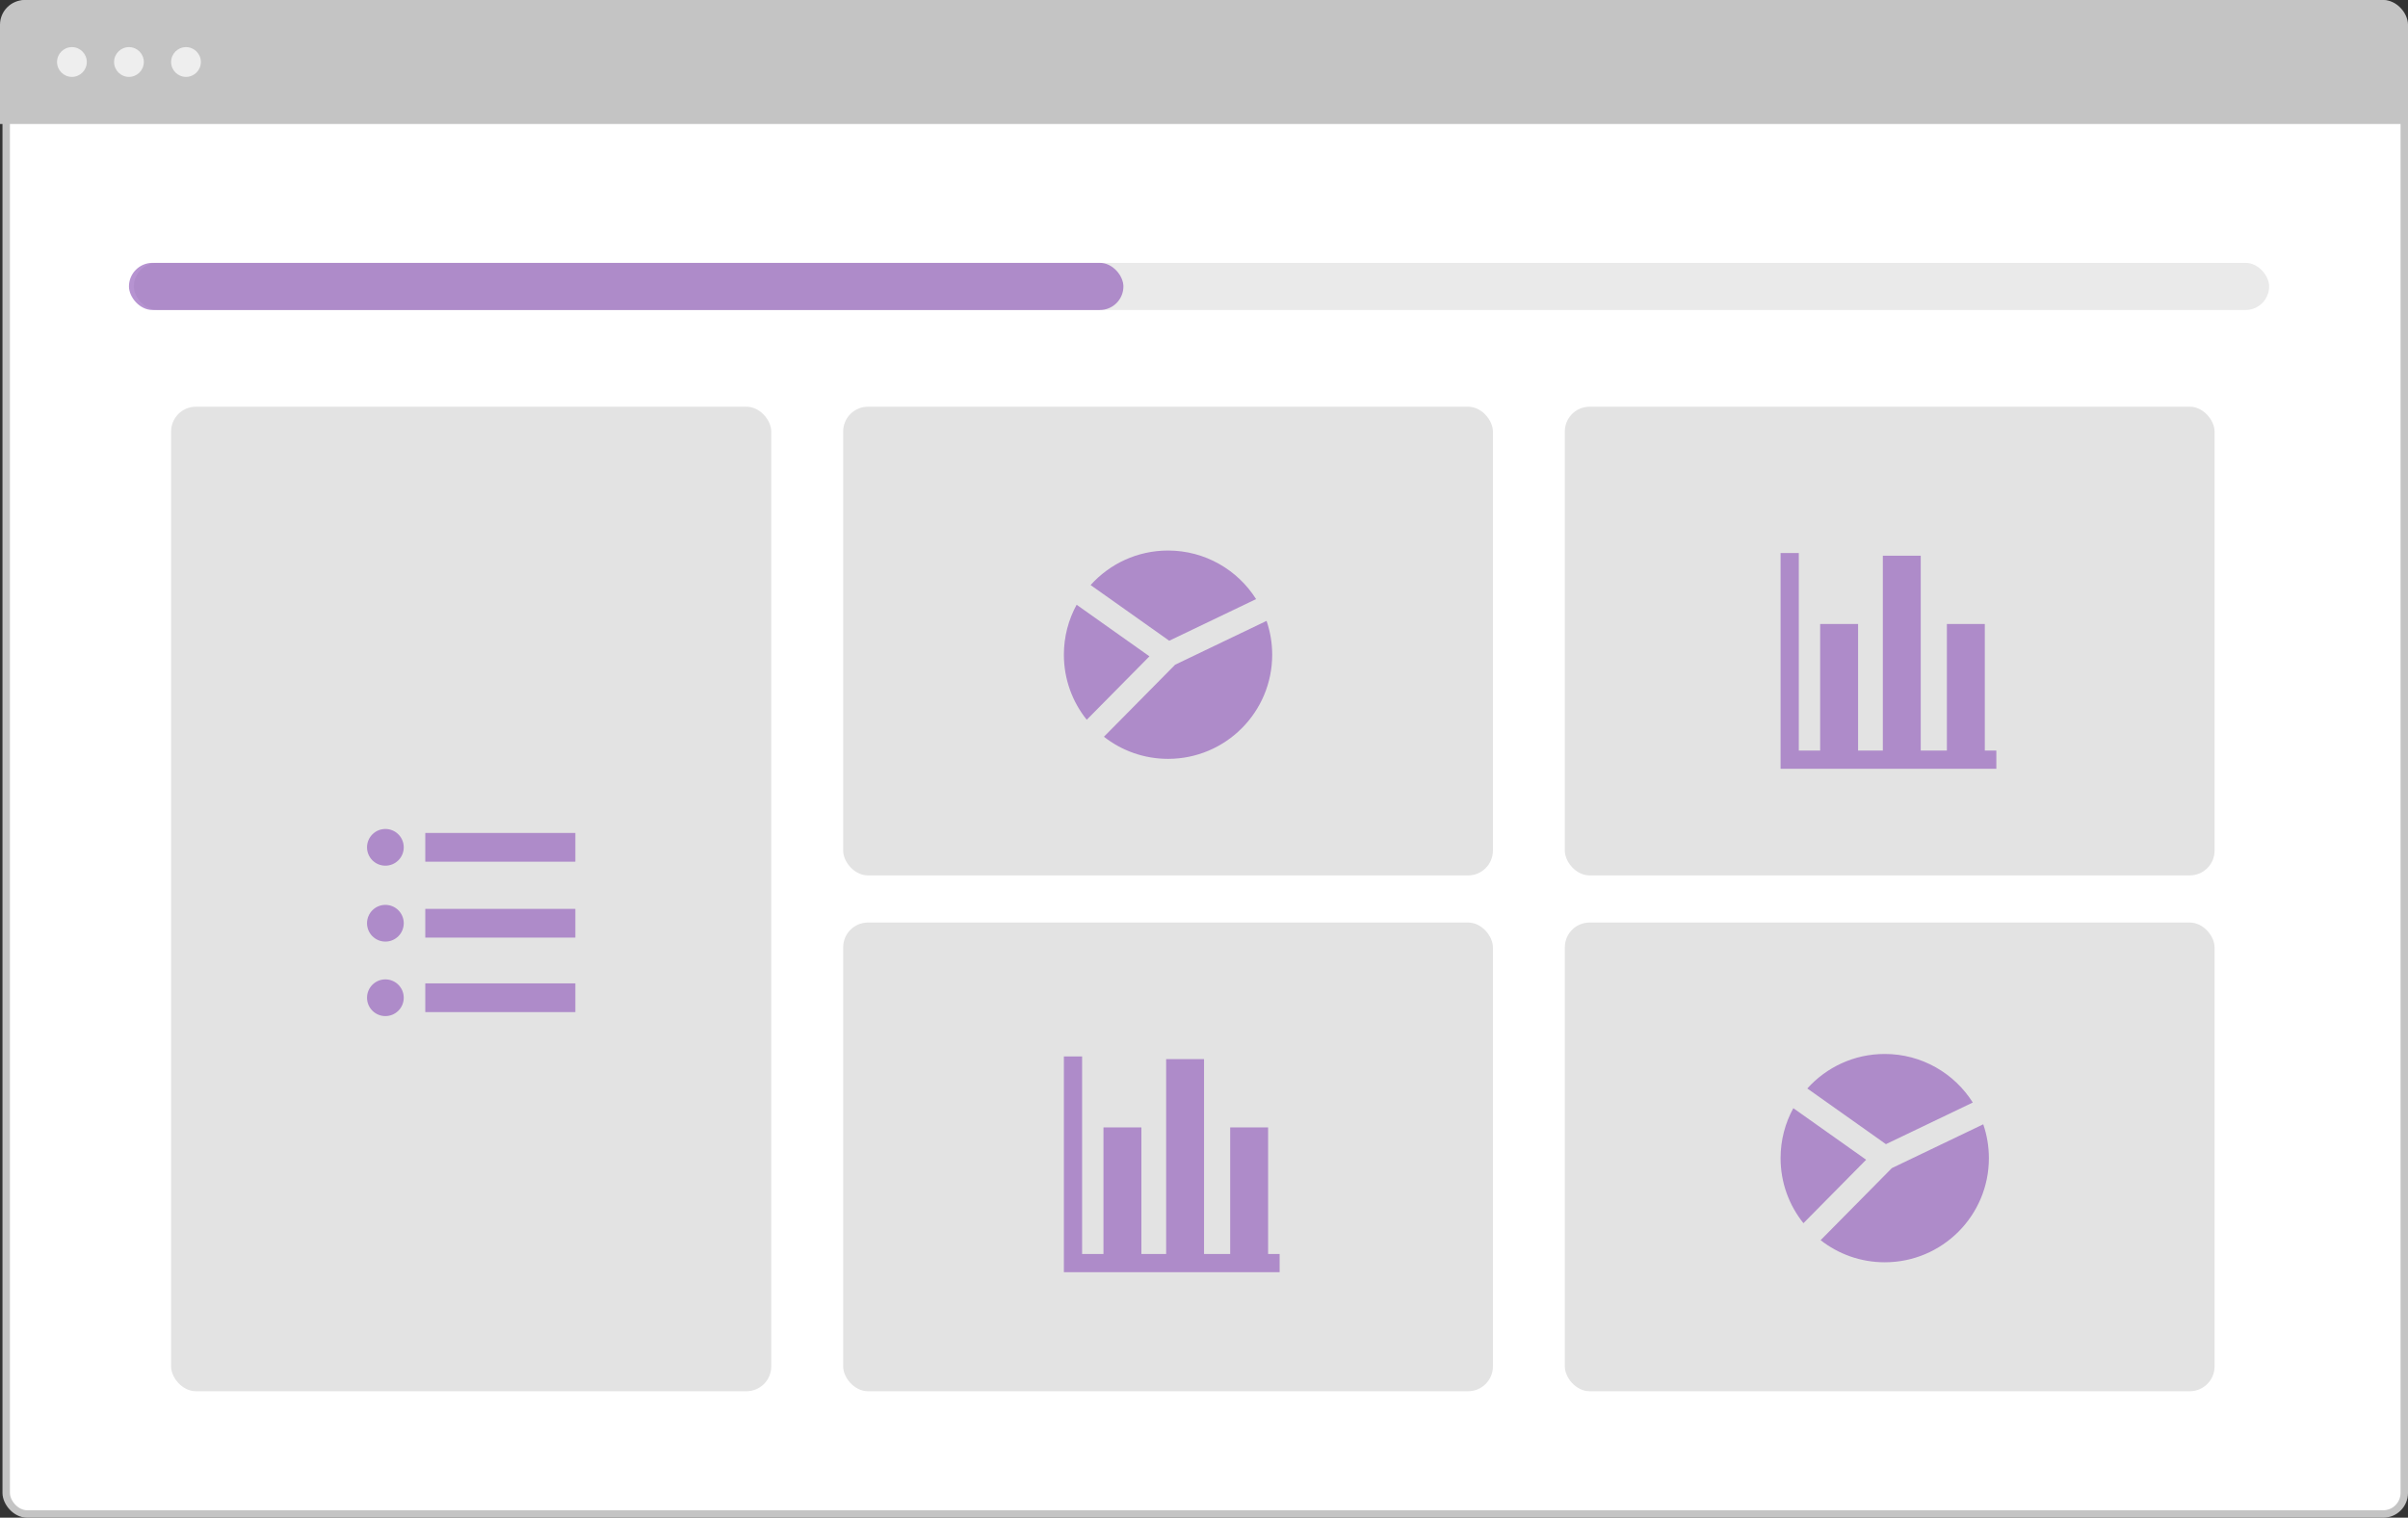 <svg width="971" height="612" viewBox="0 0 971 612" fill="none" xmlns="http://www.w3.org/2000/svg">
<rect x="0" y="0" width="971" height="612" fill="#333333" stroke="none"/>
<rect x="2.5" y="1.5" width="967" height="609" rx="8.5" fill="white" stroke="#C4C4C4" stroke-width="3"/>
<path d="M0 10C0 4.477 4.477 0 10 0H960C965.523 0 970 4.477 970 10V50H0V10Z" fill="#C4C4C4"/>
<circle cx="29" cy="25" r="6" fill="#EEEEEE"/>
<circle cx="52" cy="25" r="6" fill="#EEEEEE"/>
<circle cx="75" cy="25" r="6" fill="#EEEEEE"/>
<rect x="69" y="164" width="242" height="397" rx="10" fill="#E3E3E3"/>
<rect x="340" y="164" width="262" height="189" rx="10" fill="#E3E3E3"/>
<rect x="340" y="372" width="262" height="189" rx="10" fill="#E3E3E3"/>
<rect x="631" y="372" width="262" height="189" rx="10" fill="#E3E3E3"/>
<rect x="631" y="164" width="262" height="189" rx="10" fill="#E3E3E3"/>
<rect x="54" y="106" width="861" height="19" rx="9.5" fill="#EAEAEA"/>
<rect x="52" y="106" width="401" height="19" rx="9.5" fill="#854BB3" fill-opacity="0.6"/>
<g clip-path="url(#clip0)">
<path d="M471.478 258.369L506.509 241.579C499.065 229.816 485.949 222 471 222C458.603 222 447.465 227.373 439.777 235.916L471.478 258.369Z" fill="#AE8BC9"/>
<path d="M434.138 243.859C430.864 249.838 429 256.701 429 264C429 273.931 432.455 283.052 438.217 290.24L463.502 264.658L434.138 243.859Z" fill="#AE8BC9"/>
<path d="M473.869 268.028L445.146 297.087C452.275 302.666 461.246 306.001 471 306.001C494.195 306.001 513 287.196 513 264.001C513 259.224 512.19 254.64 510.723 250.362L473.869 268.028Z" fill="#AE8BC9"/>
</g>
<g clip-path="url(#clip1)">
<path d="M760.478 461.369L795.509 444.579C788.065 432.816 774.949 425 760 425C747.603 425 736.465 430.373 728.777 438.916L760.478 461.369Z" fill="#AE8BC9"/>
<path d="M723.138 446.859C719.864 452.838 718 459.701 718 467C718 476.931 721.455 486.052 727.217 493.24L752.502 467.658L723.138 446.859Z" fill="#AE8BC9"/>
<path d="M762.869 471.028L734.146 500.087C741.275 505.666 750.246 509.001 760 509.001C783.195 509.001 802 490.196 802 467.001C802 462.224 801.19 457.64 799.723 453.362L762.869 471.028Z" fill="#AE8BC9"/>
</g>
<path d="M155.403 349.079C159.491 349.079 162.806 345.765 162.806 341.676C162.806 337.588 159.491 334.273 155.403 334.273C151.314 334.273 148 337.588 148 341.676C148 345.765 151.314 349.079 155.403 349.079Z" fill="#AE8BC9"/>
<path d="M232 335.883H171.492V347.469H232V335.883Z" fill="#AE8BC9"/>
<path d="M155.403 379.688C159.491 379.688 162.806 376.374 162.806 372.285C162.806 368.197 159.491 364.882 155.403 364.882C151.314 364.882 148 368.197 148 372.285C148 376.374 151.314 379.688 155.403 379.688Z" fill="#AE8BC9"/>
<path d="M232 366.492H171.492V378.078H232V366.492Z" fill="#AE8BC9"/>
<path d="M155.403 409.728C159.491 409.728 162.805 406.414 162.805 402.326C162.805 398.238 159.491 394.924 155.403 394.924C151.315 394.924 148.001 398.238 148.001 402.326C148.001 406.414 151.315 409.728 155.403 409.728Z" fill="#AE8BC9"/>
<path d="M232 396.532H171.492V408.119H232V396.532Z" fill="#AE8BC9"/>
<path d="M800.351 302.657V251.621H785.06V302.657H774.521V224.084H759.231V302.657H749.253V251.621H733.963V302.657H725.343V223H718V310H805V302.657H800.351Z" fill="#AE8BC9"/>
<path d="M511.351 505.657V454.621H496.06V505.657H485.521V427.084H470.231V505.657H460.253V454.621H444.963V505.657H436.343V426H429V513H516V505.657H511.351Z" fill="#AE8BC9"/>
<defs>
<clipPath id="clip0">
<rect width="84" height="84" fill="white" transform="translate(429 222)"/>
</clipPath>
<clipPath id="clip1">
<rect width="84" height="84" fill="white" transform="translate(718 425)"/>
</clipPath>
</defs>
</svg>
